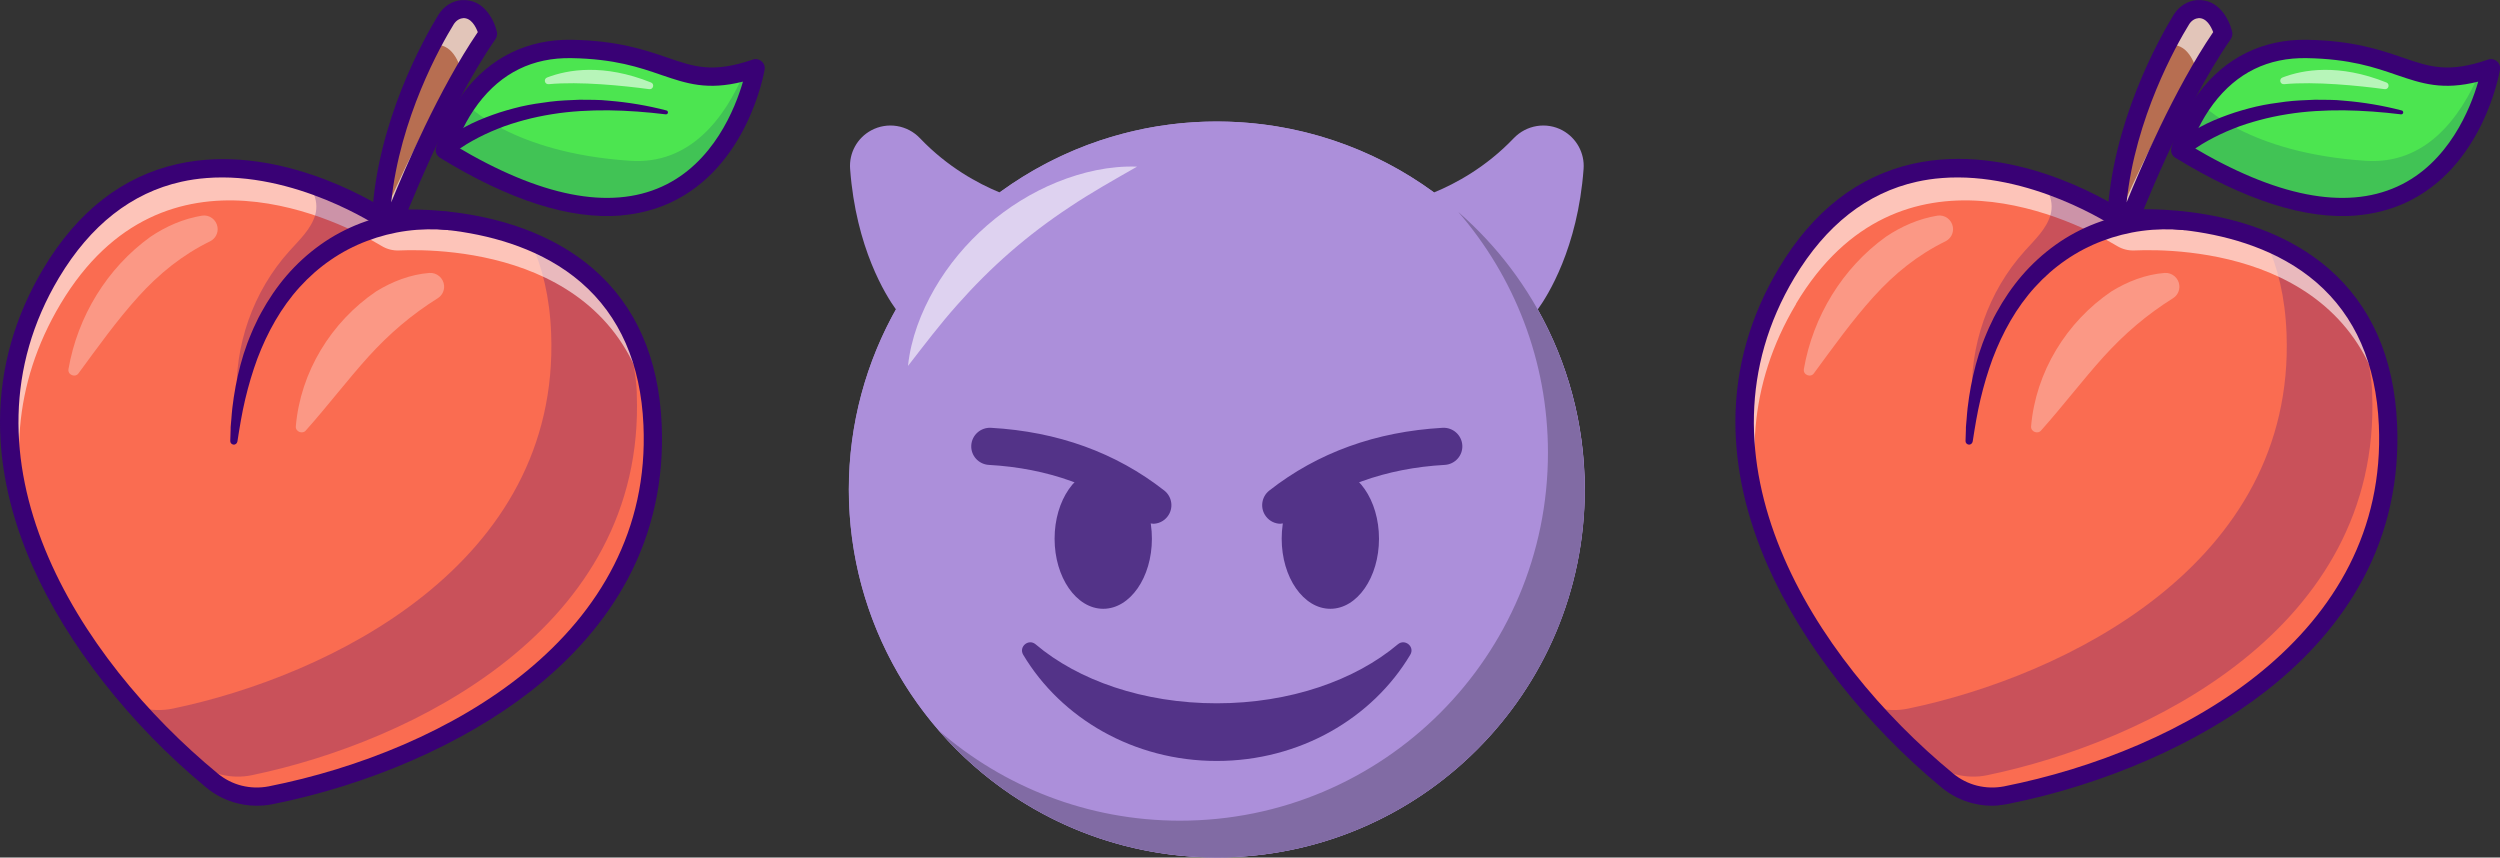 <?xml version="1.0" encoding="UTF-8"?>
<svg id="Capa_2" data-name="Capa 2" xmlns="http://www.w3.org/2000/svg" viewBox="0 0 205.53 70.5">
  <rect x="0" y="0" width="205.53" height="70.5" fill="#333333" stroke="none"/>
  <defs>
    <style>
      .cls-1 {
        fill: #390175;
      }

      .cls-1, .cls-2, .cls-3, .cls-4, .cls-5, .cls-6, .cls-7, .cls-8, .cls-9, .cls-10 {
        stroke-width: 0px;
      }

      .cls-11 {
        opacity: .6;
      }

      .cls-2 {
        fill: #ac8fda;
      }

      .cls-3 {
        fill: #b76e51;
      }

      .cls-12 {
        opacity: .15;
      }

      .cls-4 {
        fill: #fff;
      }

      .cls-13 {
        opacity: .3;
      }

      .cls-5 {
        fill: #533388;
      }

      .cls-6 {
        fill: #4ce550;
      }

      .cls-7 {
        fill: #ded2f0;
      }

      .cls-14 {
        opacity: .25;
      }

      .cls-8 {
        fill: #816ba4;
      }

      .cls-9 {
        fill: #000072;
      }

      .cls-10 {
        fill: #fa6c51;
      }
    </style>
  </defs>
  <g id="Capa_1-2" data-name="Capa 1">
    <g>
      <g>
        <path class="cls-3" d="M32.36,18.2s3.59-9.45,7.75-15.43c0,0-.49-2.12-2.09-2.02-.56.04-1.06.38-1.35.86-1.18,1.92-4.97,8.66-5.35,16.36l1.04.23Z"/>
        <g class="cls-11">
          <path class="cls-4" d="M37.88,5.71s-.49-2.12-2.09-2.02c-.11,0-.22.03-.33.06.49-.95.92-1.68,1.2-2.14.29-.48.79-.83,1.35-.86,1.6-.1,2.09,2.02,2.09,2.02-4.16,5.98-7.75,15.43-7.75,15.43l-.94-.21c1.41-3.29,3.82-8.48,6.46-12.28Z"/>
        </g>
        <path class="cls-1" d="M32.42,18.95c-.07,0-.15,0-.22-.02l-1.04-.23c-.36-.08-.6-.4-.58-.77.39-7.88,4.28-14.78,5.46-16.71.43-.7,1.14-1.15,1.9-1.21.01,0,.03,0,.04,0,1.76-.11,2.63,1.58,2.87,2.6.05.21,0,.42-.11.6-4.06,5.84-7.63,15.18-7.67,15.27-.1.28-.36.46-.64.48ZM38.05,1.5c-.29.02-.57.21-.75.5-1.07,1.74-4.42,7.69-5.14,14.64,1.12-2.75,3.91-9.28,7.12-14-.16-.43-.54-1.19-1.22-1.15,0,0,0,0-.01,0Z"/>
        <path class="cls-6" d="M36.85,12.51c-.09-.06-.19-.11-.29-.17,0,0,.21-.85.77-2,.26-.55.6-1.16,1.03-1.78,0,0,0,0,0,0,1.53-2.23,4.2-4.6,8.63-4.52,7.88.15,8.75,3.39,14.22,1.87h0c.29-.08.59-.17.9-.28,0,0-3.39,20.11-25.27,6.89Z"/>
        <g class="cls-12">
          <path class="cls-9" d="M36.85,12.51c.09-.8.26-1.54.48-2.17.28-.79.63-1.42,1.03-1.78,0,0,0,0,0,0,0,0,3.68,4.02,13.47,4.66,4.87.32,7.74-3.45,9.38-7.31h0c.29-.08.59-.17.9-.28,0,0-3.39,20.11-25.27,6.89Z"/>
        </g>
        <path class="cls-1" d="M36.11,11.85c.06-.05.09-.08.14-.12l.13-.1c.08-.07.17-.13.25-.2.17-.13.34-.25.52-.36.35-.23.71-.44,1.07-.63.73-.4,1.49-.71,2.26-.99.77-.28,1.56-.5,2.35-.69.79-.18,1.6-.3,2.4-.4.8-.1,1.61-.13,2.42-.16.4,0,.81,0,1.21.01l.6.02.6.05c1.6.13,3.19.4,4.73.8.09.02.14.11.12.2-.02.08-.1.13-.18.12-1.57-.19-3.14-.31-4.7-.33-1.56-.01-3.12.07-4.65.32-.76.12-1.52.28-2.27.48-.74.2-1.48.43-2.19.72-.71.28-1.4.61-2.07.98-.33.18-.65.38-.96.59-.16.1-.31.21-.45.32-.07.06-.15.11-.21.17l-.1.08-.08.07-.03.02c-.28.25-.7.22-.95-.06-.24-.28-.22-.69.05-.94Z"/>
        <g class="cls-11">
          <path class="cls-4" d="M44.98,6.37c1.7-.65,4.62-1.16,8.54.41.31.12.19.59-.14.55-2.17-.29-5.7-.65-8.27-.41-.34.03-.44-.43-.13-.55Z"/>
        </g>
        <path class="cls-1" d="M51.05,17.72c-4.19.34-9.17-1.25-14.88-4.75-.28-.17-.41-.5-.33-.82.02-.09.59-2.29,2.23-4.48,2.2-2.94,5.29-4.46,8.94-4.4,3.78.07,6.03.84,7.84,1.46,2.26.78,3.76,1.29,7.03.17.25-.09.53-.03.73.14.2.17.3.43.25.69-.06.33-1.42,8.05-7.81,10.96-1.24.56-2.57.9-3.99,1.02ZM37.46,12c6.97,4.17,12.67,5.29,16.96,3.34,4.24-1.92,6.03-6.45,6.66-8.63-2.94.74-4.64.16-6.72-.55-1.8-.62-3.84-1.32-7.38-1.38-3.17-.06-5.75,1.2-7.68,3.76-1.02,1.36-1.59,2.74-1.84,3.47Z"/>
        <path class="cls-10" d="M19.69,65.32c.82.21,1.69.23,2.54.06,13.03-2.59,32.26-11.6,31.42-30.47-.85-19.03-22.04-16.87-22.04-16.87,0,0-17.63-11.95-27.4,4.4-9.69,16.21,2.97,33.27,13.21,41.72.67.55,1.45.94,2.27,1.15Z"/>
        <g class="cls-14">
          <path class="cls-1" d="M20.71,63.73c-.86.18-1.72.15-2.54-.05-.82-.21-1.59-.6-2.26-1.16-1.54-1.3-3.14-2.79-4.7-4.46.15.06.31.11.47.15.81.2,1.66.22,2.5.05,12.85-2.67,31.85-11.85,31.13-30.83-.11-3.01-.73-5.49-1.68-7.53.03.01.05.02.08.03,5.02,1.95,8.4,6.82,8.64,12.31,0,.05,0,.11,0,.16.73,19.29-18.58,28.62-31.64,31.33Z"/>
        </g>
        <g class="cls-11">
          <path class="cls-4" d="M4.98,24.98c8.54-14.29,23.16-6.69,26.41-4.75.43.26.92.38,1.42.36,3.66-.16,19.23.07,20.87,15.2,0-.29-.01-.57-.02-.86-.85-19.03-22.04-16.87-22.04-16.87,0,0-17.63-11.95-27.4,4.4C-.34,30.07.04,37.89,2.8,44.9c-1.96-6.33-1.83-13.2,2.18-19.92Z"/>
        </g>
        <g class="cls-13">
          <path class="cls-4" d="M5.63,30.34c.75-4.32,3.17-8.31,6.75-10.88,1.26-.85,2.7-1.48,4.22-1.73.61-.1,1.18.32,1.28.93.08.49-.17.95-.59,1.17-2.3,1.12-4.21,2.67-5.93,4.57-1.76,1.95-3.31,4.12-4.89,6.27-.26.41-.92.16-.84-.32h0Z"/>
        </g>
        <g class="cls-13">
          <path class="cls-4" d="M24.32,35.05c.38-4.46,2.9-8.58,6.6-11.09,1.31-.81,2.82-1.4,4.37-1.52.62-.05,1.17.42,1.22,1.04.03.43-.17.81-.51,1.03-2.18,1.37-3.97,2.9-5.7,4.8-1.76,1.95-3.34,4.04-5.14,6.06-.27.36-.88.13-.84-.32h0Z"/>
        </g>
        <path class="cls-1" d="M21.64,66.22c-.71.06-1.44,0-2.13-.18h0c-.93-.23-1.82-.68-2.56-1.3-6.25-5.16-11.46-11.81-14.29-18.23C.88,42.48-.01,38.47,0,34.62c.02-4.39,1.22-8.62,3.57-12.55,2.81-4.7,6.52-7.58,11.04-8.59,7.97-1.77,15.76,2.88,17.2,3.8,1.71-.13,10.77-.52,16.95,4.81,3.5,3.03,5.4,7.33,5.64,12.8.2,4.58-.74,8.87-2.81,12.74-1.82,3.4-4.5,6.5-7.99,9.22-5.53,4.31-13.27,7.69-21.22,9.27-.24.05-.49.08-.74.1ZM16.95,14.64c-.67.05-1.35.15-2.03.3-4.1.91-7.48,3.57-10.07,7.89-8.86,14.83,1.49,31.23,13.05,40.76.58.48,1.25.82,1.97,1h0c.73.18,1.47.2,2.21.06,14.7-2.92,31.59-12.44,30.82-29.7-.22-5.04-1.95-8.98-5.13-11.73-6.22-5.37-15.99-4.44-16.09-4.43-.18.02-.35-.03-.5-.12-.07-.05-6.94-4.62-14.25-4.03Z"/>
        <path class="cls-1" d="M36.83,18.91c-1.13-.09-2.27-.08-3.39.07-1.12.15-2.22.43-3.27.83-2.11.79-4.01,2.11-5.53,3.79-1.53,1.68-2.66,3.72-3.48,5.88-.4,1.09-.73,2.2-1,3.34-.27,1.14-.46,2.3-.64,3.47h0c-.03.17-.18.29-.34.26-.15-.02-.26-.16-.25-.3l.03-.9c0-.15,0-.3.02-.45l.04-.45c.03-.3.04-.6.08-.9l.12-.9c.18-1.2.45-2.39.81-3.55l.3-.87c.1-.29.23-.57.34-.85.11-.29.25-.56.38-.84.07-.14.13-.28.2-.42l.22-.41c.59-1.08,1.29-2.12,2.1-3.06.81-.94,1.74-1.79,2.76-2.52,1.02-.73,2.13-1.32,3.3-1.77,1.17-.44,2.39-.76,3.63-.91,1.24-.15,2.5-.16,3.74-.02.41.05.71.42.66.83-.05.4-.4.69-.8.66h0Z"/>
        <g class="cls-14">
          <path class="cls-1" d="M24.36,14.83c1.24.05,1.9,1.63,1.56,2.82-.34,1.19-1.31,2.07-2.13,2.99-2.98,3.3-4.57,7.82-4.31,12.26.47-2.19,1.45-4.23,2.43-6.25.69-1.42,1.39-2.85,2.39-4.07,1.95-2.38,4.85-3.72,7.65-4.99-2.27-.87-4.54-1.74-6.8-2.6-.07.18-.15.36-.22.54"/>
        </g>
      </g>
      <g>
        <path class="cls-3" d="M175.02,18.2s3.59-9.45,7.75-15.43c0,0-.49-2.12-2.09-2.02-.56.04-1.06.38-1.35.86-1.18,1.92-4.97,8.66-5.35,16.36l1.04.23Z"/>
        <g class="cls-11">
          <path class="cls-4" d="M180.55,5.71s-.49-2.12-2.09-2.02c-.11,0-.22.03-.33.06.49-.95.92-1.68,1.2-2.14.29-.48.79-.83,1.35-.86,1.6-.1,2.09,2.02,2.09,2.02-4.16,5.98-7.75,15.43-7.75,15.43l-.94-.21c1.41-3.29,3.82-8.48,6.46-12.28Z"/>
        </g>
        <path class="cls-1" d="M175.08,18.95c-.07,0-.15,0-.22-.02l-1.04-.23c-.36-.08-.6-.4-.58-.77.39-7.88,4.28-14.78,5.46-16.71.43-.7,1.14-1.15,1.9-1.21.01,0,.03,0,.04,0,1.76-.11,2.63,1.58,2.87,2.6.05.21,0,.42-.11.6-4.06,5.84-7.63,15.18-7.67,15.27-.1.28-.36.46-.64.48ZM180.72,1.5c-.29.02-.57.21-.75.5-1.07,1.74-4.42,7.69-5.14,14.64,1.12-2.75,3.91-9.28,7.12-14-.16-.43-.54-1.19-1.22-1.15,0,0,0,0-.01,0Z"/>
        <path class="cls-6" d="M179.52,12.51c-.09-.06-.19-.11-.29-.17,0,0,.21-.85.77-2,.26-.55.6-1.16,1.03-1.78,0,0,0,0,0,0,1.53-2.23,4.2-4.6,8.63-4.52,7.88.15,8.75,3.39,14.22,1.87h0c.29-.08.59-.17.9-.28,0,0-3.39,20.11-25.27,6.89Z"/>
        <g class="cls-12">
          <path class="cls-9" d="M179.52,12.51c.09-.8.26-1.54.48-2.17.28-.79.63-1.42,1.03-1.78,0,0,0,0,0,0,0,0,3.68,4.02,13.47,4.66,4.87.32,7.74-3.45,9.38-7.31h0c.29-.08.59-.17.9-.28,0,0-3.39,20.11-25.27,6.89Z"/>
        </g>
        <path class="cls-1" d="M178.77,11.85c.06-.05.09-.08.14-.12l.13-.1c.08-.07.17-.13.25-.2.17-.13.34-.25.52-.36.35-.23.71-.44,1.07-.63.73-.4,1.49-.71,2.26-.99.77-.28,1.56-.5,2.35-.69.79-.18,1.6-.3,2.4-.4.8-.1,1.61-.13,2.42-.16.4,0,.81,0,1.21.01l.6.02.6.05c1.6.13,3.19.4,4.73.8.09.02.14.11.12.2-.02.08-.1.13-.18.12-1.57-.19-3.14-.31-4.7-.33-1.56-.01-3.12.07-4.65.32-.76.12-1.52.28-2.27.48-.74.2-1.48.43-2.19.72-.71.28-1.4.61-2.07.98-.33.18-.65.38-.96.59-.16.1-.31.21-.45.32-.07.06-.15.11-.21.17l-.1.08-.08.07-.03.02c-.28.25-.7.22-.95-.06-.24-.28-.22-.69.05-.94Z"/>
        <g class="cls-11">
          <path class="cls-4" d="M187.65,6.37c1.7-.65,4.62-1.16,8.54.41.31.12.19.59-.14.55-2.17-.29-5.7-.65-8.27-.41-.34.03-.44-.43-.13-.55Z"/>
        </g>
        <path class="cls-1" d="M193.72,17.72c-4.19.34-9.17-1.25-14.88-4.75-.28-.17-.41-.5-.33-.82.02-.09.59-2.29,2.23-4.48,2.2-2.94,5.29-4.46,8.94-4.4,3.78.07,6.03.84,7.84,1.46,2.26.78,3.76,1.29,7.03.17.25-.09.53-.03.73.14.2.17.3.43.25.69-.06.33-1.42,8.05-7.81,10.96-1.24.56-2.57.9-3.99,1.02ZM180.12,12c6.97,4.17,12.67,5.29,16.96,3.34,4.24-1.92,6.03-6.45,6.66-8.63-2.94.74-4.64.16-6.72-.55-1.8-.62-3.84-1.32-7.38-1.38-3.17-.06-5.75,1.2-7.68,3.76-1.02,1.36-1.59,2.74-1.84,3.47Z"/>
        <path class="cls-10" d="M162.36,65.32c.82.21,1.69.23,2.54.06,13.03-2.59,32.26-11.6,31.42-30.47-.85-19.03-22.04-16.87-22.04-16.87,0,0-17.63-11.95-27.4,4.4-9.69,16.21,2.97,33.27,13.21,41.72.67.55,1.45.94,2.27,1.15Z"/>
        <g class="cls-14">
          <path class="cls-1" d="M163.38,63.73c-.86.18-1.72.15-2.54-.05-.82-.21-1.59-.6-2.26-1.16-1.54-1.3-3.14-2.79-4.7-4.46.15.06.31.11.47.15.81.2,1.66.22,2.5.05,12.85-2.67,31.85-11.85,31.13-30.83-.11-3.01-.73-5.49-1.68-7.53.03.01.05.02.08.03,5.02,1.95,8.4,6.82,8.64,12.31,0,.05,0,.11,0,.16.73,19.29-18.58,28.62-31.64,31.33Z"/>
        </g>
        <g class="cls-11">
          <path class="cls-4" d="M147.65,24.98c8.54-14.29,23.16-6.69,26.41-4.75.43.26.92.38,1.42.36,3.66-.16,19.23.07,20.87,15.2,0-.29-.01-.57-.02-.86-.85-19.03-22.04-16.87-22.04-16.87,0,0-17.63-11.95-27.4,4.4-4.56,7.62-4.17,15.44-1.41,22.45-1.96-6.33-1.83-13.2,2.18-19.92Z"/>
        </g>
        <g class="cls-13">
          <path class="cls-4" d="M148.3,30.34c.75-4.32,3.17-8.31,6.75-10.88,1.26-.85,2.7-1.48,4.22-1.73.61-.1,1.18.32,1.28.93.08.49-.17.95-.59,1.17-2.3,1.12-4.21,2.67-5.93,4.57-1.76,1.95-3.31,4.12-4.89,6.27-.26.41-.92.16-.84-.32h0Z"/>
        </g>
        <g class="cls-13">
          <path class="cls-4" d="M166.98,35.05c.38-4.46,2.9-8.58,6.6-11.09,1.31-.81,2.82-1.4,4.37-1.52.62-.05,1.17.42,1.22,1.04.03.43-.17.81-.51,1.03-2.18,1.37-3.97,2.9-5.7,4.8-1.76,1.95-3.34,4.04-5.14,6.06-.27.36-.88.13-.84-.32h0Z"/>
        </g>
        <path class="cls-1" d="M164.31,66.22c-.71.06-1.44,0-2.13-.18h0c-.93-.23-1.82-.68-2.56-1.3-6.25-5.16-11.46-11.81-14.29-18.23-1.78-4.04-2.67-8.05-2.66-11.91.02-4.39,1.22-8.62,3.57-12.55,2.81-4.7,6.52-7.58,11.04-8.59,7.97-1.77,15.76,2.88,17.2,3.8,1.71-.13,10.77-.52,16.95,4.81,3.5,3.03,5.4,7.33,5.64,12.8.2,4.58-.74,8.87-2.81,12.74-1.82,3.4-4.5,6.5-7.99,9.22-5.53,4.31-13.27,7.69-21.22,9.27-.24.05-.49.08-.74.1ZM159.62,14.64c-.67.05-1.35.15-2.03.3-4.1.91-7.48,3.57-10.07,7.89-8.86,14.83,1.49,31.23,13.05,40.76.58.48,1.25.82,1.97,1h0c.73.18,1.47.2,2.21.06,14.7-2.92,31.59-12.44,30.82-29.7-.22-5.04-1.95-8.98-5.13-11.73-6.22-5.37-15.99-4.44-16.09-4.43-.18.02-.35-.03-.5-.12-.07-.05-6.94-4.62-14.25-4.03Z"/>
        <path class="cls-1" d="M179.49,18.91c-1.13-.09-2.27-.08-3.39.07-1.12.15-2.22.43-3.27.83-2.11.79-4.01,2.11-5.53,3.79-1.53,1.68-2.66,3.72-3.48,5.88-.4,1.09-.73,2.2-1,3.34-.27,1.14-.46,2.3-.64,3.47h0c-.03.17-.18.29-.34.26-.15-.02-.26-.16-.25-.3l.03-.9c0-.15,0-.3.02-.45l.04-.45c.03-.3.04-.6.08-.9l.12-.9c.18-1.2.45-2.39.81-3.55l.3-.87c.1-.29.23-.57.34-.85.11-.29.25-.56.38-.84.07-.14.13-.28.2-.42l.22-.41c.59-1.08,1.29-2.12,2.1-3.06.81-.94,1.74-1.79,2.76-2.52,1.02-.73,2.13-1.32,3.3-1.77,1.17-.44,2.39-.76,3.63-.91,1.24-.15,2.5-.16,3.74-.02.41.05.71.42.66.83-.05.4-.4.69-.8.66h0Z"/>
        <g class="cls-14">
          <path class="cls-1" d="M167.02,14.83c1.24.05,1.9,1.63,1.56,2.82-.34,1.19-1.31,2.07-2.13,2.99-2.98,3.3-4.57,7.82-4.31,12.26.47-2.19,1.45-4.23,2.43-6.25.69-1.42,1.39-2.85,2.39-4.07,1.95-2.38,4.85-3.72,7.65-4.99-2.27-.87-4.54-1.74-6.8-2.6-.07.18-.15.36-.22.54"/>
        </g>
      </g>
      <g id="Smiling_Face_with_Horns" data-name="Smiling Face with Horns">
        <g>
          <path class="cls-2" d="M126.42,25.44c.82-1.13,3.29-5.04,3.77-11.55.1-1.3-.58-2.54-1.73-3.17h0c-1.33-.72-2.97-.45-4.02.65-2.26,2.37-4.77,3.72-6.54,4.45-5.01-3.67-11.18-5.83-17.86-5.83s-12.85,2.17-17.86,5.83c-1.77-.73-4.28-2.08-6.54-4.45-1.04-1.1-2.69-1.37-4.02-.65h0c-1.15.62-1.83,1.86-1.73,3.17.48,6.51,2.95,10.42,3.77,11.55-2.46,4.38-3.87,9.43-3.87,14.8,0,16.71,13.55,30.25,30.25,30.25s30.25-13.55,30.25-30.25c0-5.38-1.41-10.43-3.87-14.8Z"/>
          <g id="circle">
            <circle class="cls-2" cx="100.03" cy="40.24" r="30.25"/>
            <path class="cls-7" d="M74.65,30.06c.24-2.23,1.06-4.37,2.18-6.32,1.13-1.95,2.6-3.72,4.32-5.21,1.71-1.49,3.67-2.71,5.76-3.56,2.09-.84,4.32-1.35,6.57-1.27-1.94,1.11-3.78,2.14-5.51,3.3-1.73,1.14-3.37,2.38-4.91,3.72-1.54,1.34-2.99,2.79-4.37,4.35-1.39,1.56-2.66,3.23-4.03,5Z"/>
            <path class="cls-8" d="M130.29,40.24c0,16.71-13.54,30.25-30.25,30.25-9.13,0-17.32-4.05-22.87-10.44,5.31,4.62,12.25,7.42,19.84,7.42,16.71,0,30.25-13.54,30.25-30.25,0-7.57-2.78-14.49-7.38-19.8,6.37,5.54,10.4,13.71,10.4,22.83Z"/>
          </g>
        </g>
        <path class="cls-5" d="M114.92,52.97c.58-.49,1.42.2,1.02.86-3.11,5.21-9.07,8.73-15.91,8.73s-12.8-3.52-15.91-8.73c-.39-.66.44-1.35,1.02-.86,3.49,2.96,8.86,4.85,14.89,4.85s11.39-1.9,14.89-4.85Z"/>
        <g>
          <ellipse class="cls-5" cx="109.37" cy="44.29" rx="4" ry="5.76"/>
          <ellipse class="cls-5" cx="90.7" cy="44.29" rx="4" ry="5.76"/>
        </g>
        <g>
          <path class="cls-5" d="M105.29,43.06c-.45,0-.9-.2-1.2-.59-.52-.66-.4-1.62.26-2.14,3.98-3.12,8.77-4.85,14.26-5.16.84-.04,1.56.6,1.61,1.44.05.84-.6,1.56-1.44,1.61-4.85.27-9.07,1.79-12.54,4.51-.28.22-.61.32-.94.32Z"/>
          <path class="cls-5" d="M94.78,43.06c.45,0,.9-.2,1.2-.59.52-.66.4-1.62-.26-2.14-3.98-3.12-8.77-4.85-14.26-5.16-.84-.04-1.56.6-1.61,1.44-.05.84.6,1.56,1.44,1.61,4.85.27,9.07,1.79,12.54,4.51.28.22.61.32.94.32Z"/>
        </g>
      </g>
    </g>
  </g>
</svg>
